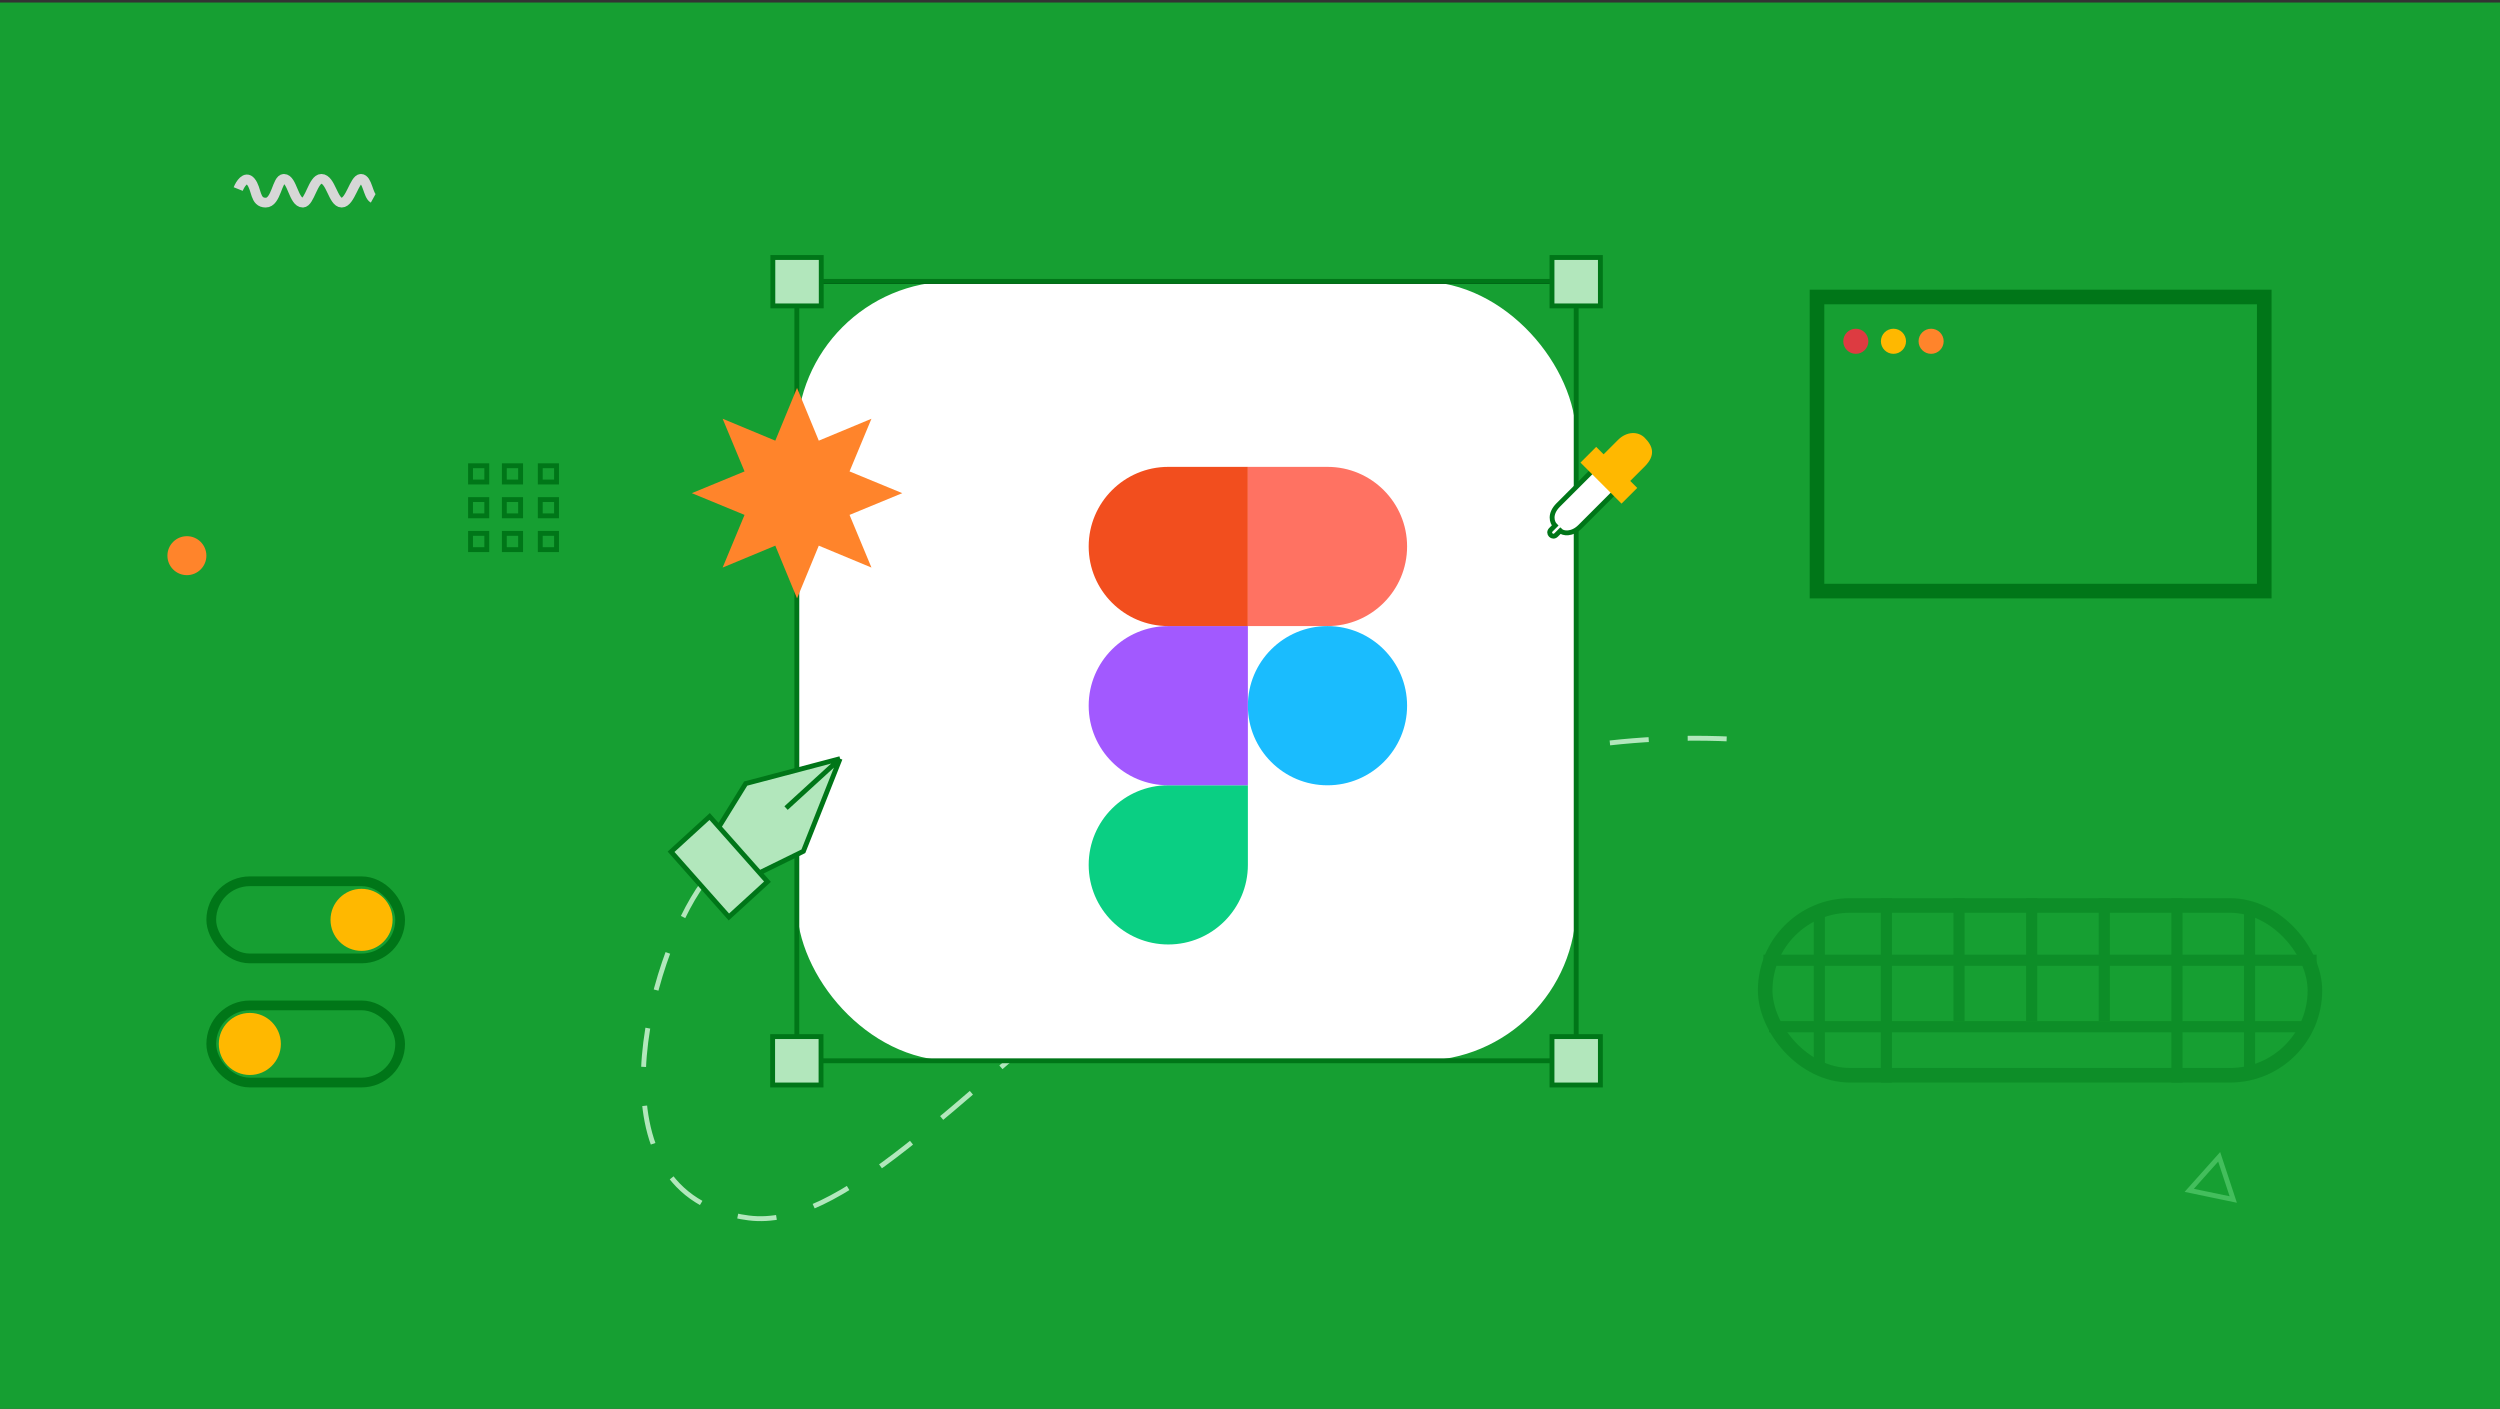<svg width="488" height="275" viewBox="0 0 488 275" fill="none" xmlns="http://www.w3.org/2000/svg">
<rect x="0" y="0" width="488" height="275" fill="#333333" stroke="none"/>
<rect width="488" height="274.5" transform="translate(0 0.5)" fill="#169F32"/>
<path d="M137.195 172.456C126.887 186.429 113.638 233.52 146.128 237.739C181.891 242.383 235.183 136.025 343.136 144.593" stroke="#B2E7BC" stroke-width="0.951" stroke-dasharray="7.61 7.61"/>
<rect x="155.541" y="54.934" width="152.131" height="152.131" rx="30.426" fill="white"/>
<path d="M228.048 184.36C236.625 184.36 243.587 177.399 243.587 168.822V153.283H228.048C219.471 153.283 212.51 160.244 212.51 168.822C212.51 177.399 219.471 184.36 228.048 184.36Z" fill="#0ACF83"/>
<path d="M212.51 137.751C212.51 129.174 219.471 122.213 228.048 122.213H243.587V153.29H228.048C219.471 153.29 212.51 146.328 212.51 137.751Z" fill="#A259FF"/>
<path d="M212.51 106.671C212.51 98.094 219.471 91.133 228.048 91.133H243.587V122.21H228.048C219.471 122.21 212.51 115.248 212.51 106.671Z" fill="#F24E1E"/>
<path d="M243.587 91.133H259.125C267.703 91.133 274.664 98.094 274.664 106.671C274.664 115.248 267.703 122.21 259.125 122.21H243.587V91.133Z" fill="#FF7262"/>
<path d="M274.664 137.751C274.664 146.328 267.703 153.29 259.125 153.29C250.548 153.29 243.587 146.328 243.587 137.751C243.587 129.174 250.548 122.213 259.125 122.213C267.703 122.213 274.664 129.174 274.664 137.751Z" fill="#1ABCFE"/>
<path d="M155.541 54.934L307.672 54.934" stroke="black" stroke-width="0.951"/>
<path d="M155.541 54.934L307.672 54.934" stroke="#007618" stroke-width="0.951"/>
<path d="M155.541 207.066L307.672 207.066" stroke="#007618" stroke-width="0.951"/>
<path d="M307.672 207.066L307.672 54.935" stroke="#007618" stroke-width="0.951"/>
<path d="M155.541 207.066L155.541 54.935" stroke="#007618" stroke-width="0.951"/>
<rect x="150.858" y="50.264" width="9.449" height="9.449" fill="#B2E7BC" stroke="#007618" stroke-width="0.951"/>
<rect x="302.948" y="50.264" width="9.449" height="9.449" fill="#B2E7BC" stroke="#007618" stroke-width="0.951"/>
<rect x="302.948" y="202.343" width="9.449" height="9.449" fill="#B2E7BC" stroke="#007618" stroke-width="0.951"/>
<rect x="150.817" y="202.343" width="9.449" height="9.449" fill="#B2E7BC" stroke="#007618" stroke-width="0.951"/>
<path d="M130.992 166.267L142.278 178.995L149.812 172.109L148.267 170.366L156.819 166.167L163.984 148.096L145.558 152.954L140.332 161.417L138.526 159.381L130.992 166.267Z" fill="#B2E7BC"/>
<path d="M148.267 170.366L149.812 172.109L142.278 178.995L130.992 166.267L138.526 159.381L140.332 161.417M148.267 170.366L156.819 166.167L163.984 148.096M148.267 170.366L140.332 161.417M163.984 148.096L145.558 152.954L140.332 161.417M163.984 148.096L153.436 157.737" stroke="#007618" stroke-width="0.951"/>
<path d="M304.184 98.549L311.008 91.725L315.268 95.985L308.444 102.809C306.828 104.426 305.087 104.121 304.576 103.61L303.767 104.418C303.408 104.778 302.973 104.702 302.717 104.446C302.462 104.19 302.386 103.755 302.745 103.396L303.553 102.588C302.957 101.991 302.388 100.345 304.184 98.549Z" fill="white" stroke="#007618" stroke-width="0.951"/>
<path d="M319.587 95.243L316.519 98.31L308.51 90.301L311.577 87.233L313.026 88.682L315.838 85.87C317.542 84.166 319.757 84.166 321.035 85.444C322.654 87.063 323.251 88.852 321.035 91.068L318.223 93.879L319.587 95.243Z" fill="#FFB800"/>
<rect x="354.678" y="57.973" width="87.303" height="57.407" stroke="#007618" stroke-width="2.852"/>
<circle cx="362.255" cy="66.618" r="2.45" fill="#DD3B41"/>
<circle cx="369.604" cy="66.618" r="2.45" fill="#FFB800"/>
<circle cx="376.954" cy="66.618" r="2.45" fill="#FF842B"/>
<path d="M155.583 75.723L159.828 86.016L170.108 81.739L165.831 92.019L176.125 96.264L165.831 100.509L170.108 110.79L159.828 106.513L155.583 116.806L151.338 106.513L141.058 110.79L145.335 100.509L135.041 96.264L145.335 92.019L141.058 81.739L151.338 86.016L155.583 75.723Z" fill="#FF842B"/>
<rect x="41.238" y="172.025" width="36.868" height="15.06" rx="7.53" stroke="#007618" stroke-width="1.902"/>
<circle cx="70.575" cy="179.554" r="6.058" fill="#FFB800"/>
<rect x="41.238" y="196.252" width="36.868" height="15.06" rx="7.53" stroke="#007618" stroke-width="1.902"/>
<circle cx="48.769" cy="203.78" r="6.058" fill="#FFB800"/>
<path d="M46.498 36.901C46.891 35.918 47.928 34.247 48.931 35.426C50.184 36.901 49.664 39.555 51.867 39.555C53.953 39.555 54.063 34.91 55.419 34.91C57.062 34.91 57.298 39.555 59.105 39.555C60.434 39.555 61.131 34.91 62.728 34.91C64.572 34.91 65.016 39.555 66.699 39.555C68.361 39.555 69.199 34.91 70.453 34.91C71.706 34.91 71.855 38.176 72.844 38.72" stroke="#D7D7D7" stroke-width="1.902"/>
<circle cx="36.483" cy="108.467" r="3.803" fill="#FF842B"/>
<path d="M427.338 232.357L433.183 225.809L435.931 234.145L427.338 232.357Z" stroke="#43BE5C" stroke-width="0.951"/>
<g opacity="0.4">
<rect x="344.561" y="176.75" width="107.311" height="33.142" rx="16.571" stroke="#007618" stroke-width="2.852"/>
<rect x="344.771" y="186.89" width="106.888" height="1.093" fill="#1F1F1F" stroke="#007618" stroke-width="1.093"/>
<rect x="345.863" y="199.867" width="104.707" height="1.093" fill="#1F1F1F" stroke="#007618" stroke-width="1.093"/>
<rect x="355.676" y="178.049" width="30.541" height="1.09" transform="rotate(90 355.676 178.049)" fill="#1F1F1F" stroke="#007618" stroke-width="1.09"/>
<rect x="368.766" y="175.871" width="34.901" height="1.093" transform="rotate(90 368.766 175.871)" fill="#1F1F1F" stroke="#007618" stroke-width="1.093"/>
<rect x="382.945" y="175.871" width="22.902" height="1.093" transform="rotate(90 382.945 175.871)" fill="#1F1F1F" stroke="#007618" stroke-width="1.093"/>
<rect x="397.125" y="175.871" width="22.902" height="1.093" transform="rotate(90 397.125 175.871)" fill="#1F1F1F" stroke="#007618" stroke-width="1.093"/>
<rect x="411.303" y="175.871" width="22.902" height="1.093" transform="rotate(90 411.303 175.871)" fill="#1F1F1F" stroke="#007618" stroke-width="1.093"/>
<rect x="425.483" y="175.871" width="34.901" height="1.093" transform="rotate(90 425.483 175.871)" fill="#1F1F1F" stroke="#007618" stroke-width="1.093"/>
<rect x="439.66" y="176.965" width="32.719" height="1.093" transform="rotate(90 439.66 176.965)" fill="#1F1F1F" stroke="#007618" stroke-width="1.093"/>
</g>
<rect x="91.847" y="90.917" width="3.174" height="3.174" stroke="#007618" stroke-width="0.951"/>
<rect x="98.446" y="90.917" width="3.174" height="3.174" stroke="#007618" stroke-width="0.951"/>
<rect x="105.46" y="90.917" width="3.174" height="3.174" stroke="#007618" stroke-width="0.951"/>
<rect x="91.847" y="97.518" width="3.174" height="3.174" stroke="#007618" stroke-width="0.951"/>
<rect x="91.847" y="104.116" width="3.174" height="3.174" stroke="#007618" stroke-width="0.951"/>
<rect x="98.446" y="97.518" width="3.174" height="3.174" stroke="#007618" stroke-width="0.951"/>
<rect x="98.446" y="104.116" width="3.174" height="3.174" stroke="#007618" stroke-width="0.951"/>
<rect x="105.46" y="97.518" width="3.174" height="3.174" stroke="#007618" stroke-width="0.951"/>
<rect x="105.46" y="104.116" width="3.174" height="3.174" stroke="#007618" stroke-width="0.951"/>
</svg>
